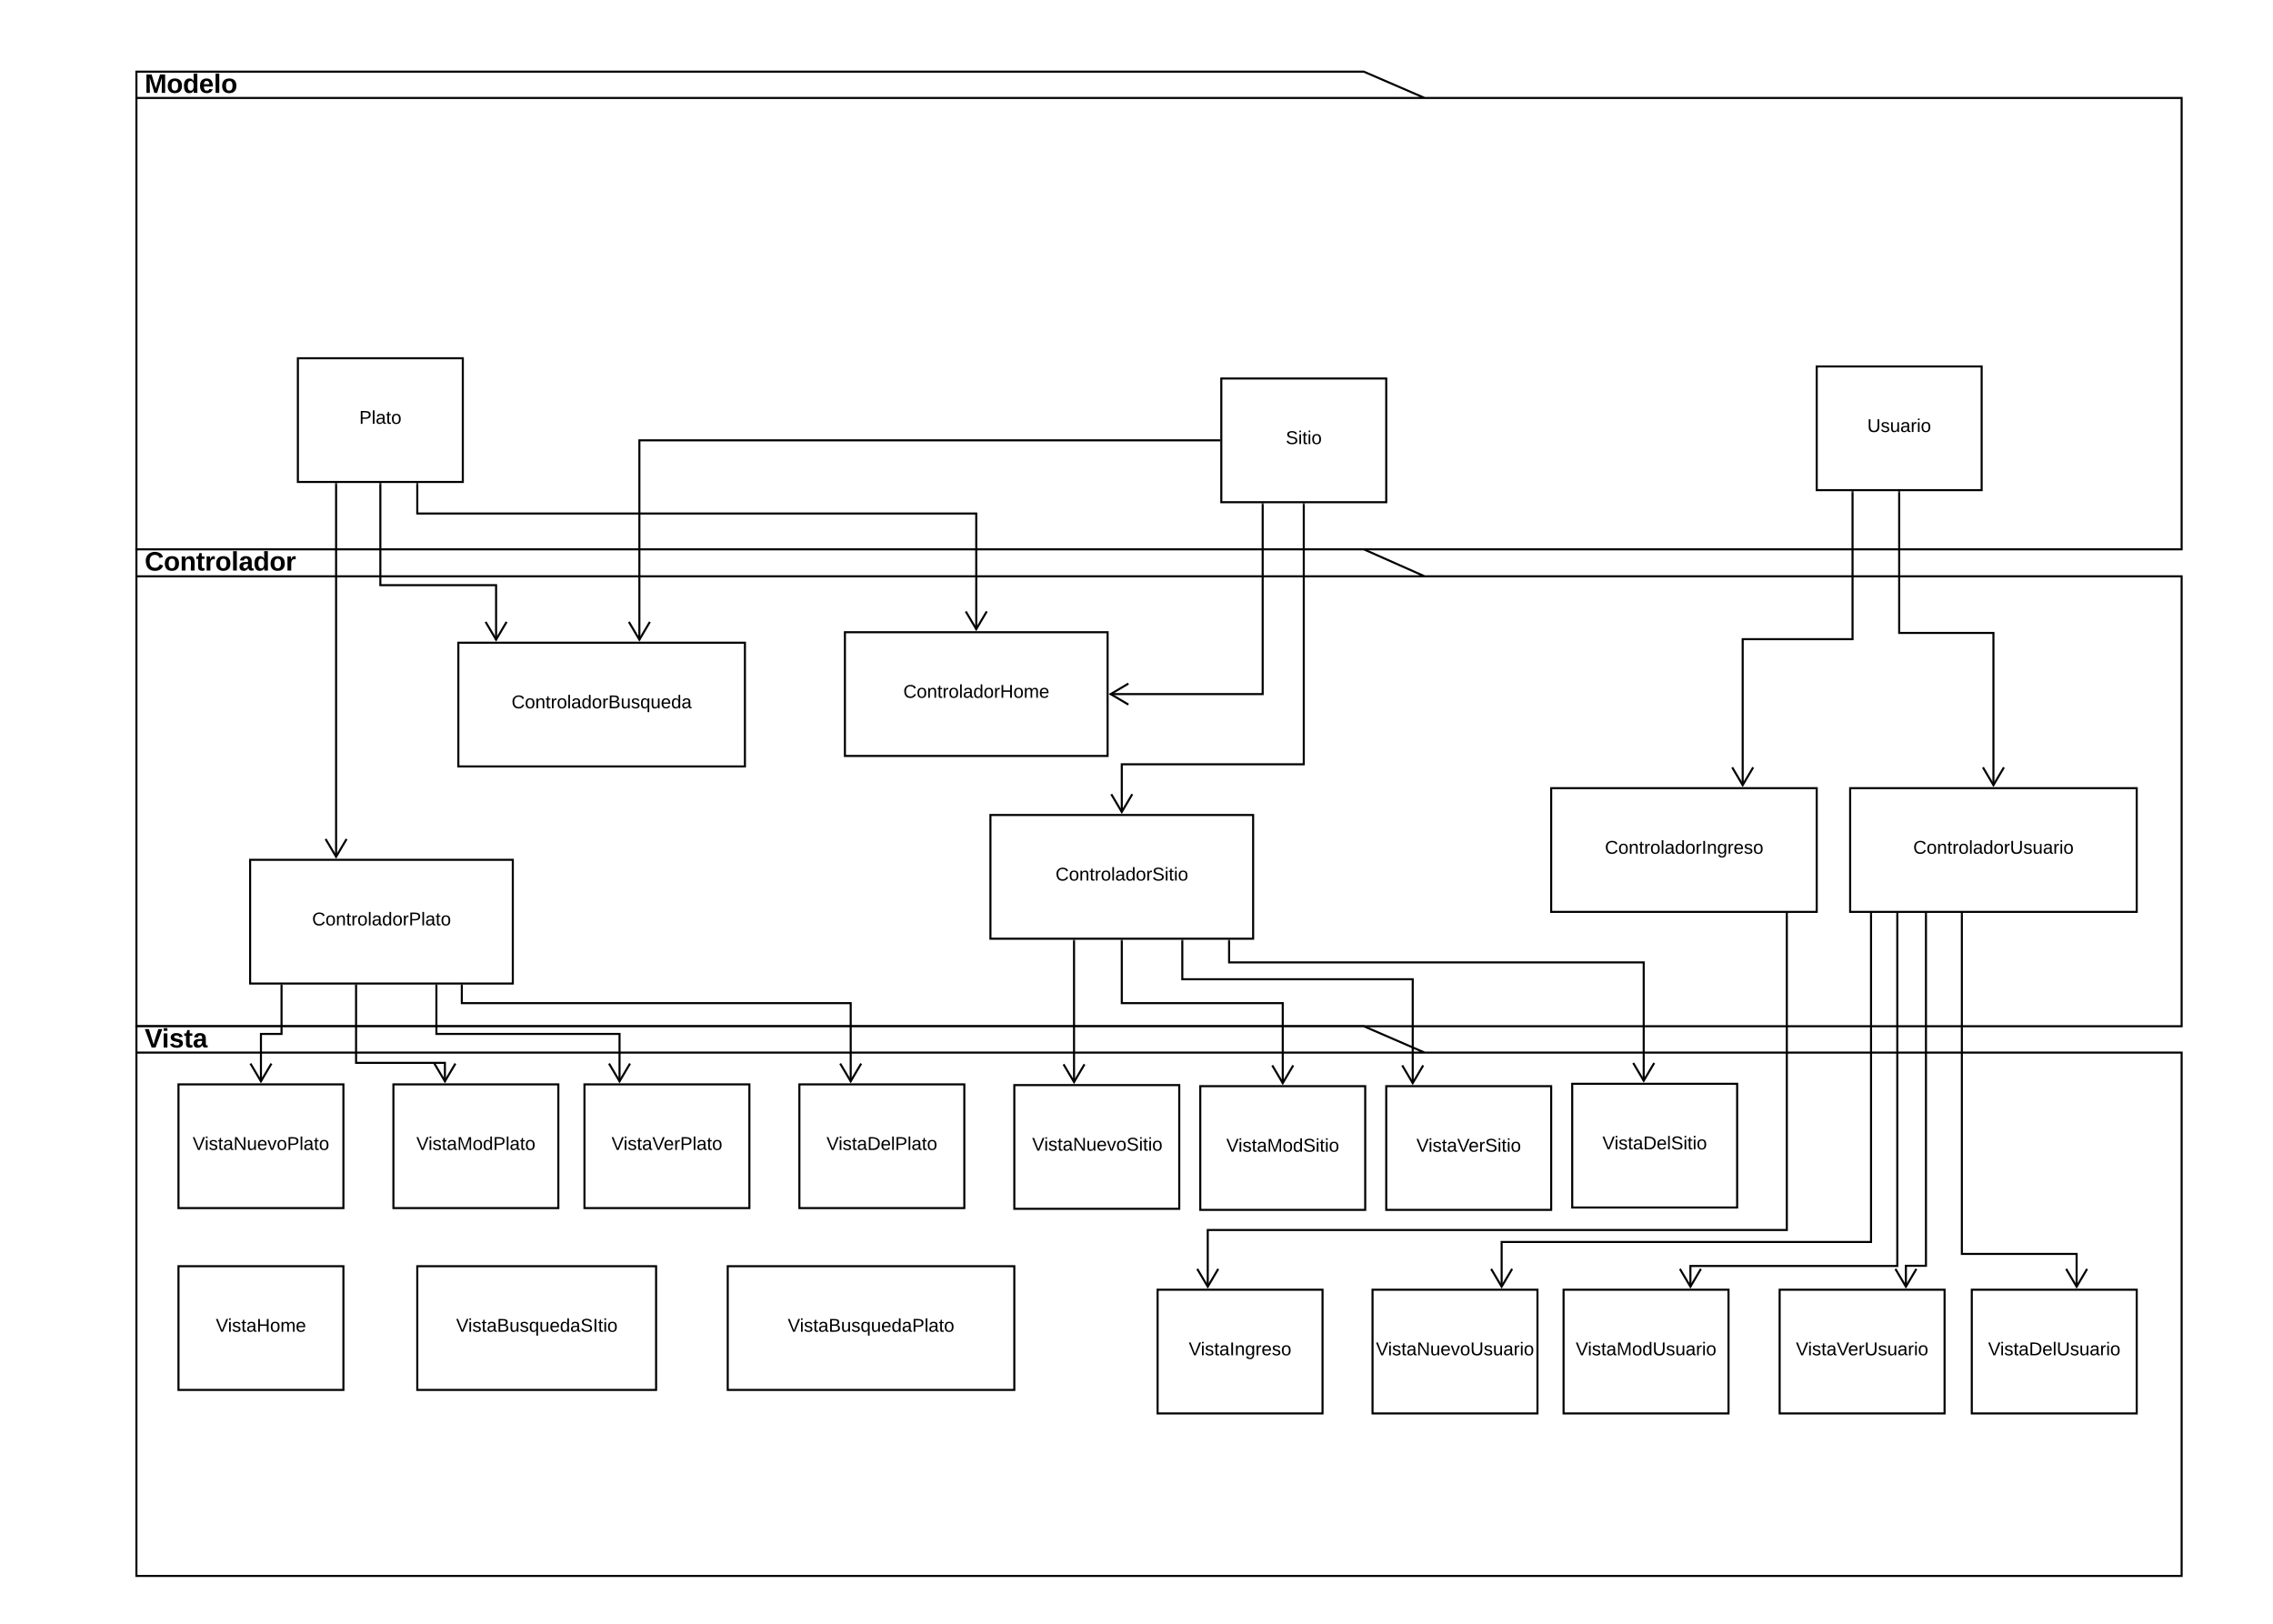 <svg xmlns="http://www.w3.org/2000/svg" xmlns:xlink="http://www.w3.org/1999/xlink" xmlns:lucid="lucid" width="2205" height="1575"><g transform="translate(-53 0)" lucid:page-tab-id="0_0"><path d="M0 0h3892v1575.33H0z" fill="#fff"/><path d="M1435 95h734.37v437.83H185.33V69.5H1376zM185.33 95H1435" stroke="#000" stroke-width="2" fill="#fff"/><use xlink:href="#a" transform="matrix(1,0,0,1,193.333,69.5) translate(0 20.593)"/><path d="M1435 559h734.37v436.44H185.33v-462.6H1376zm-1249.67 0H1435" stroke="#000" stroke-width="2" fill="#fff"/><use xlink:href="#b" transform="matrix(1,0,0,1,193.333,532.833) translate(0 20.593)"/><path d="M1435 1021h734.37v507.64H185.33v-533.2H1376zm-1249.67 0H1435" stroke="#000" stroke-width="2" fill="#fff"/><use xlink:href="#c" transform="matrix(1,0,0,1,193.333,995.442) translate(0 20.593)"/><path d="M1847.8 764.5h278v120h-278z" stroke="#000" stroke-width="2" fill="#fff"/><use xlink:href="#d" transform="matrix(1,0,0,1,1855.804,772.5) translate(53.175 55.6)"/><path d="M295.64 834h254.83v120H295.64z" stroke="#000" stroke-width="2" fill="#fff"/><use xlink:href="#e" transform="matrix(1,0,0,1,303.637,842) translate(52.125 55.6)"/><path d="M1013.8 790.53h254.84v120H1013.8z" stroke="#000" stroke-width="2" fill="#fff"/><use xlink:href="#f" transform="matrix(1,0,0,1,1021.804,798.532) translate(55.15 55.6)"/><path d="M226.14 1228.2h160v120h-160z" stroke="#000" stroke-width="2" fill="#fff"/><use xlink:href="#g" transform="matrix(1,0,0,1,234.137,1236.196) translate(28.25 55.6)"/><path d="M457.8 1228.2h231.67v120H457.8z" stroke="#000" stroke-width="2" fill="#fff"/><use xlink:href="#h" transform="matrix(1,0,0,1,465.804,1236.196) translate(29.725 55.6)"/><path d="M758.97 1228.2h278v120h-278z" stroke="#000" stroke-width="2" fill="#fff"/><use xlink:href="#i" transform="matrix(1,0,0,1,766.97,1236.196) translate(50.225 55.6)"/><path d="M619.97 1051.82h160v120h-160z" stroke="#000" stroke-width="2" fill="#fff"/><use xlink:href="#j" transform="matrix(1,0,0,1,627.97,1059.819) translate(18.25 55.6)"/><path d="M1397.77 1053.56h160v120h-160z" stroke="#000" stroke-width="2" fill="#fff"/><use xlink:href="#k" transform="matrix(1,0,0,1,1405.774,1061.565) translate(21.275 55.6)"/><path d="M226.14 1051.82h160v120h-160z" stroke="#000" stroke-width="2" fill="#fff"/><use xlink:href="#l" transform="matrix(1,0,0,1,234.137,1059.819) translate(5.75 55.6)"/><path d="M1036.97 1052.52h160v120h-160z" stroke="#000" stroke-width="2" fill="#fff"/><use xlink:href="#m" transform="matrix(1,0,0,1,1044.97,1060.519) translate(9.275 55.6)"/><path d="M1384.47 1251h160v120h-160z" stroke="#000" stroke-width="2" fill="#fff"/><use xlink:href="#n" transform="matrix(1,0,0,1,1392.47,1259) translate(-4.7 55.6)"/><path d="M1779.4 1251h160v120h-160z" stroke="#000" stroke-width="2" fill="#fff"/><use xlink:href="#o" transform="matrix(1,0,0,1,1787.387,1259) translate(7.8 55.6)"/><path d="M434.64 1051.82h160v120h-160z" stroke="#000" stroke-width="2" fill="#fff"/><use xlink:href="#p" transform="matrix(1,0,0,1,442.637,1059.819) translate(14.25 55.6)"/><path d="M1217.37 1053.56h160v120h-160z" stroke="#000" stroke-width="2" fill="#fff"/><use xlink:href="#q" transform="matrix(1,0,0,1,1225.372,1061.565) translate(17.275 55.6)"/><path d="M1569.8 1251h160v120h-160z" stroke="#000" stroke-width="2" fill="#fff"/><use xlink:href="#r" transform="matrix(1,0,0,1,1577.804,1259) translate(3.8 55.6)"/><path d="M828.47 1051.82h160v120h-160z" stroke="#000" stroke-width="2" fill="#fff"/><use xlink:href="#s" transform="matrix(1,0,0,1,836.47,1059.819) translate(18.275 55.6)"/><path d="M1578.18 1051.25h160v120h-160z" stroke="#000" stroke-width="2" fill="#fff"/><use xlink:href="#t" transform="matrix(1,0,0,1,1586.176,1059.248) translate(21.3 55.6)"/><path d="M1965.8 1251h160v120h-160z" stroke="#000" stroke-width="2" fill="#fff"/><use xlink:href="#u" transform="matrix(1,0,0,1,1973.804,1259) translate(7.825 55.6)"/><path d="M326.12 956v46.9h-19.98v46.1" stroke="#000" stroke-width="2" fill="none"/><path d="M327.12 956.03h-2V955h2z"/><path d="M295.96 1031.64l10.18 17.2 10.18-17.2M398.42 956v74.92h86.17V1049" stroke="#000" stroke-width="2" fill="none"/><path d="M399.42 956.03h-2V955h2z"/><path d="M474.4 1031.64l10.2 17.2 10.17-17.2M476.34 956v46.9H654v46.1" stroke="#000" stroke-width="2" fill="none"/><path d="M477.34 956.03h-2V955h2z"/><path d="M643.82 1031.64l10.18 17.2 10.18-17.2M501 956v17h377.25v76" stroke="#000" stroke-width="2" fill="none"/><path d="M502 956.03h-2V955h2z"/><path d="M868.07 1031.64l10.18 17.2 10.18-17.2M1094.9 912.53v137.17" stroke="#000" stroke-width="2" fill="none"/><path d="M1095.9 912.56h-2v-1.03h2z"/><path d="M1084.7 1032.34l10.2 17.2 10.17-17.2M1141.22 912.53V973h156.15v77.75" stroke="#000" stroke-width="2" fill="none"/><path d="M1142.22 912.56h-2v-1.03h2z"/><path d="M1287.2 1033.4l10.17 17.2 10.18-17.2M1199.93 912.53v37.3h223.53v100.92" stroke="#000" stroke-width="2" fill="none"/><path d="M1200.93 912.56h-2v-1.03h2z"/><path d="M1413.28 1033.4l10.18 17.2 10.18-17.2M1245.33 912.53v21h402.2v114.9" stroke="#000" stroke-width="2" fill="none"/><path d="M1246.33 912.56h-2v-1.03h2z"/><path d="M1637.36 1031.07l10.18 17.2 10.18-17.2M1956.17 886.5v329.75h111.33v31.93" stroke="#000" stroke-width="2" fill="none"/><path d="M1957.17 886.53h-2v-1.03h2z"/><path d="M2057.32 1230.82l10.18 17.22 10.18-17.22M1921.34 886.5v341.33h-19.47v20.35" stroke="#000" stroke-width="2" fill="none"/><path d="M1922.34 886.53h-2v-1.03h2z"/><path d="M1891.7 1230.82l10.17 17.22 10.18-17.22M1868.06 886.5v318.17h-358.34v43.5" stroke="#000" stroke-width="2" fill="none"/><path d="M1869.06 886.53h-2v-1.03h2z"/><path d="M1499.54 1230.82l10.18 17.22 10.18-17.22M1893.54 886.5V1228h-200.7v20.18" stroke="#000" stroke-width="2" fill="none"/><path d="M1894.54 886.53h-2v-1.03h2z"/><path d="M1682.65 1230.82l10.2 17.22 10.17-17.22" stroke="#000" stroke-width="2" fill="none"/><path d="M872.64 613.25h254.83v120H872.64z" stroke="#000" stroke-width="2" fill="#fff"/><use xlink:href="#v" transform="matrix(1,0,0,1,880.637,621.247) translate(48.65 55.6)"/><path d="M497.64 623.42h278v120h-278z" stroke="#000" stroke-width="2" fill="#fff"/><use xlink:href="#w" transform="matrix(1,0,0,1,505.637,631.417) translate(43.6 55.6)"/><path d="M1557.77 764.5h257.6v120h-257.6z" stroke="#000" stroke-width="2" fill="#fff"/><use xlink:href="#x" transform="matrix(1,0,0,1,1565.774,772.5) translate(44.125 55.6)"/><path d="M1815.37 355.44h160v120h-160z" stroke="#000" stroke-width="2" fill="#fff"/><use xlink:href="#y" transform="matrix(1,0,0,1,1823.372,363.435) translate(41.075 55.6)"/><path d="M1237.77 367.14h160v120h-160z" stroke="#000" stroke-width="2" fill="#fff"/><use xlink:href="#z" transform="matrix(1,0,0,1,1245.774,375.135) translate(54.55 55.6)"/><path d="M341.97 347.5h160v120h-160z" stroke="#000" stroke-width="2" fill="#fff"/><use xlink:href="#A" transform="matrix(1,0,0,1,349.97,355.5) translate(51.525 55.6)"/><path d="M379.04 469.5v361.68" stroke="#000" stroke-width="2" fill="none"/><path d="M380.04 469.53h-2v-1.03h2z"/><path d="M368.86 813.82l10.18 17.2 10.18-17.2M1895.37 477.44v136.48h91.43v147.76" stroke="#000" stroke-width="2" fill="none"/><path d="M1896.37 477.46h-2v-1.02h2z"/><path d="M1976.62 744.32l10.18 17.22 10.18-17.22M1317.77 489.14v252.2h-176.55v46.37" stroke="#000" stroke-width="2" fill="none"/><path d="M1318.77 489.16h-2v-1.02h2z"/><path d="M1131.04 770.35l10.18 17.22 10.18-17.22" stroke="#000" stroke-width="2" fill="none"/><path d="M1175.97 1251h160v120h-160z" stroke="#000" stroke-width="2" fill="#fff"/><use xlink:href="#B" transform="matrix(1,0,0,1,1183.97,1259) translate(22.225 55.6)"/><path d="M1786.38 886.5v306.58h-561.76v55.1" stroke="#000" stroke-width="2" fill="none"/><path d="M1787.38 886.53h-2v-1.03h2z"/><path d="M1214.44 1230.82l10.18 17.22 10.18-17.22M1850.12 477.44v142.53h-106.57v141.7" stroke="#000" stroke-width="2" fill="none"/><path d="M1851.12 477.46h-2v-1.02h2z"/><path d="M1733.37 744.32l10.18 17.22 10.18-17.22M421.97 469.5v98.08h112.28v53.02" stroke="#000" stroke-width="2" fill="none"/><path d="M422.97 469.53h-2v-1.03h2z"/><path d="M524.07 603.24l10.18 17.2 10.18-17.2M457.8 469.5v28.58h542.25v112.35" stroke="#000" stroke-width="2" fill="none"/><path d="M458.8 469.53h-2v-1.03h2z"/><path d="M989.87 593.07l10.18 17.2 10.18-17.2M1277.9 489.14v184.1h-147.6" stroke="#000" stroke-width="2" fill="none"/><path d="M1278.9 489.16h-2v-1.02h2z"/><path d="M1147.65 663.07l-17.22 10.18 17.22 10.18M1235.77 427.14H673.25V620.6" stroke="#000" stroke-width="2" fill="none"/><path d="M1236.77 428.14h-1.02v-2h1.02z"/><path d="M663.07 603.24l10.18 17.2 10.18-17.2" stroke="#000" stroke-width="2" fill="none"/><defs><path d="M230 0l2-204L168 0h-37L68-204 70 0H24v-248h70l56 185 57-185h69V0h-46" id="C"/><path d="M110-194c64 0 96 36 96 99 0 64-35 99-97 99-61 0-95-36-95-99 0-62 34-99 96-99zm-1 164c35 0 45-28 45-65 0-40-10-65-43-65-34 0-45 26-45 65 0 36 10 65 43 65" id="D"/><path d="M88-194c31-1 46 15 58 34l-1-101h50l1 261h-48c-2-10 0-23-3-31C134-8 116 4 84 4 32 4 16-41 15-95c0-56 19-97 73-99zm17 164c33 0 40-30 41-66 1-37-9-64-41-64s-38 30-39 65c0 43 13 65 39 65" id="E"/><path d="M185-48c-13 30-37 53-82 52C43 2 14-33 14-96s30-98 90-98c62 0 83 45 84 108H66c0 31 8 55 39 56 18 0 30-7 34-22zm-45-69c5-46-57-63-70-21-2 6-4 13-4 21h74" id="F"/><path d="M25 0v-261h50V0H25" id="G"/><g id="a"><use transform="matrix(0.072,0,0,0.072,0,0)" xlink:href="#C"/><use transform="matrix(0.072,0,0,0.072,21.379,0)" xlink:href="#D"/><use transform="matrix(0.072,0,0,0.072,37.038,0)" xlink:href="#E"/><use transform="matrix(0.072,0,0,0.072,52.697,0)" xlink:href="#F"/><use transform="matrix(0.072,0,0,0.072,66.997,0)" xlink:href="#G"/><use transform="matrix(0.072,0,0,0.072,74.148,0)" xlink:href="#D"/></g><path d="M67-125c0 53 21 87 73 88 37 1 54-22 65-47l45 17C233-25 199 4 140 4 58 4 20-42 15-125 8-235 124-281 211-232c18 10 29 29 36 50l-46 12c-8-25-30-41-62-41-52 0-71 34-72 86" id="H"/><path d="M135-194c87-1 58 113 63 194h-50c-7-57 23-157-34-157-59 0-34 97-39 157H25l-1-190h47c2 12-1 28 3 38 12-26 28-41 61-42" id="I"/><path d="M115-3C79 11 28 4 28-45v-112H4v-33h27l15-45h31v45h36v33H77v99c-1 23 16 31 38 25v30" id="J"/><path d="M135-150c-39-12-60 13-60 57V0H25l-1-190h47c2 13-1 29 3 40 6-28 27-53 61-41v41" id="K"/><path d="M133-34C117-15 103 5 69 4 32 3 11-16 11-54c-1-60 55-63 116-61 1-26-3-47-28-47-18 1-26 9-28 27l-52-2c7-38 36-58 82-57s74 22 75 68l1 82c-1 14 12 18 25 15v27c-30 8-71 5-69-32zm-48 3c29 0 43-24 42-57-32 0-66-3-65 30 0 17 8 27 23 27" id="L"/><g id="b"><use transform="matrix(0.072,0,0,0.072,0,0)" xlink:href="#H"/><use transform="matrix(0.072,0,0,0.072,18.519,0)" xlink:href="#D"/><use transform="matrix(0.072,0,0,0.072,34.178,0)" xlink:href="#I"/><use transform="matrix(0.072,0,0,0.072,49.837,0)" xlink:href="#J"/><use transform="matrix(0.072,0,0,0.072,58.346,0)" xlink:href="#K"/><use transform="matrix(0.072,0,0,0.072,68.356,0)" xlink:href="#D"/><use transform="matrix(0.072,0,0,0.072,84.015,0)" xlink:href="#G"/><use transform="matrix(0.072,0,0,0.072,91.165,0)" xlink:href="#L"/><use transform="matrix(0.072,0,0,0.072,105.466,0)" xlink:href="#E"/><use transform="matrix(0.072,0,0,0.072,121.124,0)" xlink:href="#D"/><use transform="matrix(0.072,0,0,0.072,136.783,0)" xlink:href="#K"/></g><path d="M147 0H94L2-248h55l64 206c17-72 42-137 63-206h54" id="M"/><path d="M25-224v-37h50v37H25zM25 0v-190h50V0H25" id="N"/><path d="M137-138c1-29-70-34-71-4 15 46 118 7 119 86 1 83-164 76-172 9l43-7c4 19 20 25 44 25 33 8 57-30 24-41C81-84 22-81 20-136c-2-80 154-74 161-7" id="O"/><g id="c"><use transform="matrix(0.072,0,0,0.072,0,0)" xlink:href="#M"/><use transform="matrix(0.072,0,0,0.072,16.66,0)" xlink:href="#N"/><use transform="matrix(0.072,0,0,0.072,23.81,0)" xlink:href="#O"/><use transform="matrix(0.072,0,0,0.072,38.111,0)" xlink:href="#J"/><use transform="matrix(0.072,0,0,0.072,46.619,0)" xlink:href="#L"/></g><path d="M212-179c-10-28-35-45-73-45-59 0-87 40-87 99 0 60 29 101 89 101 43 0 62-24 78-52l27 14C228-24 195 4 139 4 59 4 22-46 18-125c-6-104 99-153 187-111 19 9 31 26 39 46" id="P"/><path d="M100-194c62-1 85 37 85 99 1 63-27 99-86 99S16-35 15-95c0-66 28-99 85-99zM99-20c44 1 53-31 53-75 0-43-8-75-51-75s-53 32-53 75 10 74 51 75" id="Q"/><path d="M117-194c89-4 53 116 60 194h-32v-121c0-31-8-49-39-48C34-167 62-67 57 0H25l-1-190h30c1 10-1 24 2 32 11-22 29-35 61-36" id="R"/><path d="M59-47c-2 24 18 29 38 22v24C64 9 27 4 27-40v-127H5v-23h24l9-43h21v43h35v23H59v120" id="S"/><path d="M114-163C36-179 61-72 57 0H25l-1-190h30c1 12-1 29 2 39 6-27 23-49 58-41v29" id="T"/><path d="M24 0v-261h32V0H24" id="U"/><path d="M141-36C126-15 110 5 73 4 37 3 15-17 15-53c-1-64 63-63 125-63 3-35-9-54-41-54-24 1-41 7-42 31l-33-3c5-37 33-52 76-52 45 0 72 20 72 64v82c-1 20 7 32 28 27v20c-31 9-61-2-59-35zM48-53c0 20 12 33 32 33 41-3 63-29 60-74-43 2-92-5-92 41" id="V"/><path d="M85-194c31 0 48 13 60 33l-1-100h32l1 261h-30c-2-10 0-23-3-31C134-8 116 4 85 4 32 4 16-35 15-94c0-66 23-100 70-100zm9 24c-40 0-46 34-46 75 0 40 6 74 45 74 42 0 51-32 51-76 0-42-9-74-50-73" id="W"/><path d="M232-93c-1 65-40 97-104 97C67 4 28-28 28-90v-158h33c8 89-33 224 67 224 102 0 64-133 71-224h33v155" id="X"/><path d="M135-143c-3-34-86-38-87 0 15 53 115 12 119 90S17 21 10-45l28-5c4 36 97 45 98 0-10-56-113-15-118-90-4-57 82-63 122-42 12 7 21 19 24 35" id="Y"/><path d="M84 4C-5 8 30-112 23-190h32v120c0 31 7 50 39 49 72-2 45-101 50-169h31l1 190h-30c-1-10 1-25-2-33-11 22-28 36-60 37" id="Z"/><path d="M24-231v-30h32v30H24zM24 0v-190h32V0H24" id="aa"/><g id="d"><use transform="matrix(0.05,0,0,0.05,0,0)" xlink:href="#P"/><use transform="matrix(0.05,0,0,0.05,12.95,0)" xlink:href="#Q"/><use transform="matrix(0.05,0,0,0.05,22.95,0)" xlink:href="#R"/><use transform="matrix(0.05,0,0,0.05,32.95,0)" xlink:href="#S"/><use transform="matrix(0.05,0,0,0.05,37.95,0)" xlink:href="#T"/><use transform="matrix(0.05,0,0,0.05,43.9,0)" xlink:href="#Q"/><use transform="matrix(0.05,0,0,0.05,53.9,0)" xlink:href="#U"/><use transform="matrix(0.05,0,0,0.05,57.85,0)" xlink:href="#V"/><use transform="matrix(0.05,0,0,0.05,67.85,0)" xlink:href="#W"/><use transform="matrix(0.05,0,0,0.05,77.85,0)" xlink:href="#Q"/><use transform="matrix(0.05,0,0,0.05,87.85,0)" xlink:href="#T"/><use transform="matrix(0.05,0,0,0.05,93.8,0)" xlink:href="#X"/><use transform="matrix(0.05,0,0,0.05,106.75,0)" xlink:href="#Y"/><use transform="matrix(0.05,0,0,0.05,115.75,0)" xlink:href="#Z"/><use transform="matrix(0.05,0,0,0.05,125.75,0)" xlink:href="#V"/><use transform="matrix(0.05,0,0,0.05,135.75,0)" xlink:href="#T"/><use transform="matrix(0.05,0,0,0.05,141.7,0)" xlink:href="#aa"/><use transform="matrix(0.05,0,0,0.05,145.65,0)" xlink:href="#Q"/></g><path d="M30-248c87 1 191-15 191 75 0 78-77 80-158 76V0H30v-248zm33 125c57 0 124 11 124-50 0-59-68-47-124-48v98" id="ab"/><g id="e"><use transform="matrix(0.05,0,0,0.05,0,0)" xlink:href="#P"/><use transform="matrix(0.05,0,0,0.05,12.95,0)" xlink:href="#Q"/><use transform="matrix(0.05,0,0,0.05,22.95,0)" xlink:href="#R"/><use transform="matrix(0.05,0,0,0.05,32.95,0)" xlink:href="#S"/><use transform="matrix(0.05,0,0,0.05,37.95,0)" xlink:href="#T"/><use transform="matrix(0.05,0,0,0.05,43.9,0)" xlink:href="#Q"/><use transform="matrix(0.05,0,0,0.05,53.9,0)" xlink:href="#U"/><use transform="matrix(0.05,0,0,0.05,57.85,0)" xlink:href="#V"/><use transform="matrix(0.05,0,0,0.05,67.85,0)" xlink:href="#W"/><use transform="matrix(0.05,0,0,0.05,77.85,0)" xlink:href="#Q"/><use transform="matrix(0.05,0,0,0.05,87.85,0)" xlink:href="#T"/><use transform="matrix(0.05,0,0,0.05,93.8,0)" xlink:href="#ab"/><use transform="matrix(0.05,0,0,0.05,105.8,0)" xlink:href="#U"/><use transform="matrix(0.05,0,0,0.05,109.75,0)" xlink:href="#V"/><use transform="matrix(0.05,0,0,0.05,119.75,0)" xlink:href="#S"/><use transform="matrix(0.05,0,0,0.05,124.75,0)" xlink:href="#Q"/></g><path d="M185-189c-5-48-123-54-124 2 14 75 158 14 163 119 3 78-121 87-175 55-17-10-28-26-33-46l33-7c5 56 141 63 141-1 0-78-155-14-162-118-5-82 145-84 179-34 5 7 8 16 11 25" id="ac"/><g id="f"><use transform="matrix(0.05,0,0,0.05,0,0)" xlink:href="#P"/><use transform="matrix(0.05,0,0,0.05,12.95,0)" xlink:href="#Q"/><use transform="matrix(0.05,0,0,0.05,22.95,0)" xlink:href="#R"/><use transform="matrix(0.05,0,0,0.05,32.95,0)" xlink:href="#S"/><use transform="matrix(0.05,0,0,0.05,37.95,0)" xlink:href="#T"/><use transform="matrix(0.05,0,0,0.05,43.9,0)" xlink:href="#Q"/><use transform="matrix(0.05,0,0,0.05,53.9,0)" xlink:href="#U"/><use transform="matrix(0.05,0,0,0.05,57.85,0)" xlink:href="#V"/><use transform="matrix(0.05,0,0,0.05,67.85,0)" xlink:href="#W"/><use transform="matrix(0.05,0,0,0.05,77.85,0)" xlink:href="#Q"/><use transform="matrix(0.05,0,0,0.05,87.85,0)" xlink:href="#T"/><use transform="matrix(0.05,0,0,0.05,93.8,0)" xlink:href="#ac"/><use transform="matrix(0.05,0,0,0.05,105.8,0)" xlink:href="#aa"/><use transform="matrix(0.05,0,0,0.05,109.75,0)" xlink:href="#S"/><use transform="matrix(0.05,0,0,0.05,114.75,0)" xlink:href="#aa"/><use transform="matrix(0.05,0,0,0.05,118.7,0)" xlink:href="#Q"/></g><path d="M137 0h-34L2-248h35l83 218 83-218h36" id="ad"/><path d="M197 0v-115H63V0H30v-248h33v105h134v-105h34V0h-34" id="ae"/><path d="M210-169c-67 3-38 105-44 169h-31v-121c0-29-5-50-35-48C34-165 62-65 56 0H25l-1-190h30c1 10-1 24 2 32 10-44 99-50 107 0 11-21 27-35 58-36 85-2 47 119 55 194h-31v-121c0-29-5-49-35-48" id="af"/><path d="M100-194c63 0 86 42 84 106H49c0 40 14 67 53 68 26 1 43-12 49-29l28 8c-11 28-37 45-77 45C44 4 14-33 15-96c1-61 26-98 85-98zm52 81c6-60-76-77-97-28-3 7-6 17-6 28h103" id="ag"/><g id="g"><use transform="matrix(0.05,0,0,0.05,0,0)" xlink:href="#ad"/><use transform="matrix(0.05,0,0,0.05,11.65,0)" xlink:href="#aa"/><use transform="matrix(0.05,0,0,0.05,15.6,0)" xlink:href="#Y"/><use transform="matrix(0.05,0,0,0.05,24.6,0)" xlink:href="#S"/><use transform="matrix(0.05,0,0,0.05,29.6,0)" xlink:href="#V"/><use transform="matrix(0.05,0,0,0.05,39.6,0)" xlink:href="#ae"/><use transform="matrix(0.05,0,0,0.05,52.55,0)" xlink:href="#Q"/><use transform="matrix(0.05,0,0,0.05,62.55,0)" xlink:href="#af"/><use transform="matrix(0.05,0,0,0.05,77.5,0)" xlink:href="#ag"/></g><path d="M160-131c35 5 61 23 61 61C221 17 115-2 30 0v-248c76 3 177-17 177 60 0 33-19 50-47 57zm-97-11c50-1 110 9 110-42 0-47-63-36-110-37v79zm0 115c55-2 124 14 124-45 0-56-70-42-124-44v89" id="ah"/><path d="M145-31C134-9 116 4 85 4 32 4 16-35 15-94c0-59 17-99 70-100 32-1 48 14 60 33 0-11-1-24 2-32h30l-1 268h-32zM93-21c41 0 51-33 51-76s-8-73-50-73c-40 0-46 35-46 75s5 74 45 74" id="ai"/><path d="M33 0v-248h34V0H33" id="aj"/><g id="h"><use transform="matrix(0.05,0,0,0.05,0,0)" xlink:href="#ad"/><use transform="matrix(0.05,0,0,0.05,11.65,0)" xlink:href="#aa"/><use transform="matrix(0.05,0,0,0.05,15.6,0)" xlink:href="#Y"/><use transform="matrix(0.05,0,0,0.05,24.6,0)" xlink:href="#S"/><use transform="matrix(0.05,0,0,0.05,29.6,0)" xlink:href="#V"/><use transform="matrix(0.05,0,0,0.05,39.6,0)" xlink:href="#ah"/><use transform="matrix(0.05,0,0,0.05,51.6,0)" xlink:href="#Z"/><use transform="matrix(0.05,0,0,0.05,61.6,0)" xlink:href="#Y"/><use transform="matrix(0.05,0,0,0.05,70.6,0)" xlink:href="#ai"/><use transform="matrix(0.05,0,0,0.05,80.6,0)" xlink:href="#Z"/><use transform="matrix(0.05,0,0,0.05,90.6,0)" xlink:href="#ag"/><use transform="matrix(0.05,0,0,0.05,100.6,0)" xlink:href="#W"/><use transform="matrix(0.05,0,0,0.05,110.6,0)" xlink:href="#V"/><use transform="matrix(0.05,0,0,0.05,120.6,0)" xlink:href="#ac"/><use transform="matrix(0.05,0,0,0.05,132.6,0)" xlink:href="#aj"/><use transform="matrix(0.05,0,0,0.05,137.6,0)" xlink:href="#S"/><use transform="matrix(0.05,0,0,0.05,142.6,0)" xlink:href="#aa"/><use transform="matrix(0.05,0,0,0.05,146.55,0)" xlink:href="#Q"/></g><g id="i"><use transform="matrix(0.05,0,0,0.05,0,0)" xlink:href="#ad"/><use transform="matrix(0.05,0,0,0.05,11.65,0)" xlink:href="#aa"/><use transform="matrix(0.05,0,0,0.05,15.6,0)" xlink:href="#Y"/><use transform="matrix(0.05,0,0,0.05,24.6,0)" xlink:href="#S"/><use transform="matrix(0.05,0,0,0.05,29.6,0)" xlink:href="#V"/><use transform="matrix(0.05,0,0,0.05,39.6,0)" xlink:href="#ah"/><use transform="matrix(0.05,0,0,0.05,51.6,0)" xlink:href="#Z"/><use transform="matrix(0.05,0,0,0.05,61.6,0)" xlink:href="#Y"/><use transform="matrix(0.05,0,0,0.05,70.6,0)" xlink:href="#ai"/><use transform="matrix(0.05,0,0,0.05,80.6,0)" xlink:href="#Z"/><use transform="matrix(0.05,0,0,0.05,90.6,0)" xlink:href="#ag"/><use transform="matrix(0.05,0,0,0.05,100.6,0)" xlink:href="#W"/><use transform="matrix(0.05,0,0,0.05,110.6,0)" xlink:href="#V"/><use transform="matrix(0.05,0,0,0.05,120.6,0)" xlink:href="#ab"/><use transform="matrix(0.05,0,0,0.05,132.6,0)" xlink:href="#U"/><use transform="matrix(0.05,0,0,0.05,136.55,0)" xlink:href="#V"/><use transform="matrix(0.05,0,0,0.05,146.55,0)" xlink:href="#S"/><use transform="matrix(0.05,0,0,0.05,151.55,0)" xlink:href="#Q"/></g><g id="j"><use transform="matrix(0.05,0,0,0.05,0,0)" xlink:href="#ad"/><use transform="matrix(0.05,0,0,0.05,11.65,0)" xlink:href="#aa"/><use transform="matrix(0.05,0,0,0.05,15.6,0)" xlink:href="#Y"/><use transform="matrix(0.05,0,0,0.05,24.6,0)" xlink:href="#S"/><use transform="matrix(0.05,0,0,0.05,29.6,0)" xlink:href="#V"/><use transform="matrix(0.05,0,0,0.05,39.6,0)" xlink:href="#ad"/><use transform="matrix(0.05,0,0,0.05,50.6,0)" xlink:href="#ag"/><use transform="matrix(0.05,0,0,0.05,60.6,0)" xlink:href="#T"/><use transform="matrix(0.05,0,0,0.05,66.55,0)" xlink:href="#ab"/><use transform="matrix(0.05,0,0,0.05,78.55,0)" xlink:href="#U"/><use transform="matrix(0.05,0,0,0.05,82.5,0)" xlink:href="#V"/><use transform="matrix(0.05,0,0,0.05,92.5,0)" xlink:href="#S"/><use transform="matrix(0.05,0,0,0.05,97.5,0)" xlink:href="#Q"/></g><g id="k"><use transform="matrix(0.05,0,0,0.05,0,0)" xlink:href="#ad"/><use transform="matrix(0.05,0,0,0.05,11.65,0)" xlink:href="#aa"/><use transform="matrix(0.05,0,0,0.05,15.6,0)" xlink:href="#Y"/><use transform="matrix(0.05,0,0,0.05,24.6,0)" xlink:href="#S"/><use transform="matrix(0.05,0,0,0.05,29.6,0)" xlink:href="#V"/><use transform="matrix(0.05,0,0,0.05,39.6,0)" xlink:href="#ad"/><use transform="matrix(0.05,0,0,0.05,50.6,0)" xlink:href="#ag"/><use transform="matrix(0.05,0,0,0.05,60.6,0)" xlink:href="#T"/><use transform="matrix(0.05,0,0,0.05,66.55,0)" xlink:href="#ac"/><use transform="matrix(0.05,0,0,0.05,78.55,0)" xlink:href="#aa"/><use transform="matrix(0.05,0,0,0.05,82.5,0)" xlink:href="#S"/><use transform="matrix(0.05,0,0,0.05,87.5,0)" xlink:href="#aa"/><use transform="matrix(0.05,0,0,0.05,91.45,0)" xlink:href="#Q"/></g><path d="M190 0L58-211 59 0H30v-248h39L202-35l-2-213h31V0h-41" id="ak"/><path d="M108 0H70L1-190h34L89-25l56-165h34" id="al"/><g id="l"><use transform="matrix(0.05,0,0,0.05,0,0)" xlink:href="#ad"/><use transform="matrix(0.05,0,0,0.05,11.65,0)" xlink:href="#aa"/><use transform="matrix(0.05,0,0,0.05,15.6,0)" xlink:href="#Y"/><use transform="matrix(0.05,0,0,0.05,24.6,0)" xlink:href="#S"/><use transform="matrix(0.05,0,0,0.05,29.6,0)" xlink:href="#V"/><use transform="matrix(0.05,0,0,0.05,39.6,0)" xlink:href="#ak"/><use transform="matrix(0.05,0,0,0.05,52.55,0)" xlink:href="#Z"/><use transform="matrix(0.05,0,0,0.05,62.55,0)" xlink:href="#ag"/><use transform="matrix(0.05,0,0,0.05,72.55,0)" xlink:href="#al"/><use transform="matrix(0.05,0,0,0.05,81.55,0)" xlink:href="#Q"/><use transform="matrix(0.05,0,0,0.05,91.55,0)" xlink:href="#ab"/><use transform="matrix(0.05,0,0,0.05,103.55,0)" xlink:href="#U"/><use transform="matrix(0.05,0,0,0.05,107.5,0)" xlink:href="#V"/><use transform="matrix(0.05,0,0,0.05,117.5,0)" xlink:href="#S"/><use transform="matrix(0.05,0,0,0.05,122.5,0)" xlink:href="#Q"/></g><g id="m"><use transform="matrix(0.05,0,0,0.05,0,0)" xlink:href="#ad"/><use transform="matrix(0.05,0,0,0.05,11.65,0)" xlink:href="#aa"/><use transform="matrix(0.05,0,0,0.05,15.6,0)" xlink:href="#Y"/><use transform="matrix(0.05,0,0,0.05,24.6,0)" xlink:href="#S"/><use transform="matrix(0.05,0,0,0.05,29.6,0)" xlink:href="#V"/><use transform="matrix(0.05,0,0,0.05,39.6,0)" xlink:href="#ak"/><use transform="matrix(0.05,0,0,0.05,52.55,0)" xlink:href="#Z"/><use transform="matrix(0.05,0,0,0.05,62.55,0)" xlink:href="#ag"/><use transform="matrix(0.05,0,0,0.05,72.55,0)" xlink:href="#al"/><use transform="matrix(0.05,0,0,0.05,81.55,0)" xlink:href="#Q"/><use transform="matrix(0.05,0,0,0.05,91.55,0)" xlink:href="#ac"/><use transform="matrix(0.05,0,0,0.05,103.55,0)" xlink:href="#aa"/><use transform="matrix(0.05,0,0,0.05,107.5,0)" xlink:href="#S"/><use transform="matrix(0.05,0,0,0.05,112.5,0)" xlink:href="#aa"/><use transform="matrix(0.05,0,0,0.05,116.45,0)" xlink:href="#Q"/></g><g id="n"><use transform="matrix(0.05,0,0,0.05,0,0)" xlink:href="#ad"/><use transform="matrix(0.05,0,0,0.05,11.65,0)" xlink:href="#aa"/><use transform="matrix(0.05,0,0,0.05,15.6,0)" xlink:href="#Y"/><use transform="matrix(0.05,0,0,0.05,24.6,0)" xlink:href="#S"/><use transform="matrix(0.05,0,0,0.05,29.6,0)" xlink:href="#V"/><use transform="matrix(0.05,0,0,0.05,39.6,0)" xlink:href="#ak"/><use transform="matrix(0.05,0,0,0.05,52.55,0)" xlink:href="#Z"/><use transform="matrix(0.05,0,0,0.05,62.55,0)" xlink:href="#ag"/><use transform="matrix(0.05,0,0,0.05,72.55,0)" xlink:href="#al"/><use transform="matrix(0.05,0,0,0.05,81.55,0)" xlink:href="#Q"/><use transform="matrix(0.05,0,0,0.05,91.55,0)" xlink:href="#X"/><use transform="matrix(0.05,0,0,0.05,104.5,0)" xlink:href="#Y"/><use transform="matrix(0.05,0,0,0.05,113.5,0)" xlink:href="#Z"/><use transform="matrix(0.05,0,0,0.05,123.5,0)" xlink:href="#V"/><use transform="matrix(0.05,0,0,0.05,133.5,0)" xlink:href="#T"/><use transform="matrix(0.05,0,0,0.05,139.45,0)" xlink:href="#aa"/><use transform="matrix(0.05,0,0,0.05,143.4,0)" xlink:href="#Q"/></g><g id="o"><use transform="matrix(0.05,0,0,0.05,0,0)" xlink:href="#ad"/><use transform="matrix(0.05,0,0,0.05,11.65,0)" xlink:href="#aa"/><use transform="matrix(0.05,0,0,0.05,15.6,0)" xlink:href="#Y"/><use transform="matrix(0.05,0,0,0.05,24.6,0)" xlink:href="#S"/><use transform="matrix(0.05,0,0,0.05,29.6,0)" xlink:href="#V"/><use transform="matrix(0.05,0,0,0.05,39.6,0)" xlink:href="#ad"/><use transform="matrix(0.05,0,0,0.05,50.6,0)" xlink:href="#ag"/><use transform="matrix(0.05,0,0,0.05,60.6,0)" xlink:href="#T"/><use transform="matrix(0.05,0,0,0.05,66.55,0)" xlink:href="#X"/><use transform="matrix(0.05,0,0,0.05,79.5,0)" xlink:href="#Y"/><use transform="matrix(0.05,0,0,0.05,88.5,0)" xlink:href="#Z"/><use transform="matrix(0.05,0,0,0.05,98.5,0)" xlink:href="#V"/><use transform="matrix(0.05,0,0,0.05,108.5,0)" xlink:href="#T"/><use transform="matrix(0.05,0,0,0.05,114.45,0)" xlink:href="#aa"/><use transform="matrix(0.05,0,0,0.05,118.4,0)" xlink:href="#Q"/></g><path d="M240 0l2-218c-23 76-54 145-80 218h-23L58-218 59 0H30v-248h44l77 211c21-75 51-140 76-211h43V0h-30" id="am"/><g id="p"><use transform="matrix(0.05,0,0,0.05,0,0)" xlink:href="#ad"/><use transform="matrix(0.05,0,0,0.05,11.65,0)" xlink:href="#aa"/><use transform="matrix(0.05,0,0,0.05,15.6,0)" xlink:href="#Y"/><use transform="matrix(0.05,0,0,0.05,24.6,0)" xlink:href="#S"/><use transform="matrix(0.05,0,0,0.05,29.6,0)" xlink:href="#V"/><use transform="matrix(0.05,0,0,0.05,39.6,0)" xlink:href="#am"/><use transform="matrix(0.05,0,0,0.05,54.55,0)" xlink:href="#Q"/><use transform="matrix(0.05,0,0,0.05,64.55,0)" xlink:href="#W"/><use transform="matrix(0.05,0,0,0.05,74.55,0)" xlink:href="#ab"/><use transform="matrix(0.05,0,0,0.05,86.55,0)" xlink:href="#U"/><use transform="matrix(0.05,0,0,0.05,90.5,0)" xlink:href="#V"/><use transform="matrix(0.05,0,0,0.05,100.5,0)" xlink:href="#S"/><use transform="matrix(0.05,0,0,0.05,105.5,0)" xlink:href="#Q"/></g><g id="q"><use transform="matrix(0.05,0,0,0.05,0,0)" xlink:href="#ad"/><use transform="matrix(0.05,0,0,0.05,11.65,0)" xlink:href="#aa"/><use transform="matrix(0.05,0,0,0.05,15.6,0)" xlink:href="#Y"/><use transform="matrix(0.05,0,0,0.05,24.6,0)" xlink:href="#S"/><use transform="matrix(0.05,0,0,0.05,29.6,0)" xlink:href="#V"/><use transform="matrix(0.05,0,0,0.05,39.6,0)" xlink:href="#am"/><use transform="matrix(0.05,0,0,0.05,54.55,0)" xlink:href="#Q"/><use transform="matrix(0.05,0,0,0.05,64.55,0)" xlink:href="#W"/><use transform="matrix(0.05,0,0,0.05,74.55,0)" xlink:href="#ac"/><use transform="matrix(0.05,0,0,0.05,86.55,0)" xlink:href="#aa"/><use transform="matrix(0.05,0,0,0.05,90.5,0)" xlink:href="#S"/><use transform="matrix(0.05,0,0,0.05,95.5,0)" xlink:href="#aa"/><use transform="matrix(0.05,0,0,0.05,99.45,0)" xlink:href="#Q"/></g><g id="r"><use transform="matrix(0.05,0,0,0.05,0,0)" xlink:href="#ad"/><use transform="matrix(0.05,0,0,0.05,11.65,0)" xlink:href="#aa"/><use transform="matrix(0.05,0,0,0.05,15.6,0)" xlink:href="#Y"/><use transform="matrix(0.05,0,0,0.05,24.6,0)" xlink:href="#S"/><use transform="matrix(0.05,0,0,0.05,29.6,0)" xlink:href="#V"/><use transform="matrix(0.05,0,0,0.05,39.6,0)" xlink:href="#am"/><use transform="matrix(0.05,0,0,0.05,54.55,0)" xlink:href="#Q"/><use transform="matrix(0.05,0,0,0.05,64.55,0)" xlink:href="#W"/><use transform="matrix(0.05,0,0,0.05,74.55,0)" xlink:href="#X"/><use transform="matrix(0.05,0,0,0.05,87.5,0)" xlink:href="#Y"/><use transform="matrix(0.05,0,0,0.05,96.5,0)" xlink:href="#Z"/><use transform="matrix(0.05,0,0,0.05,106.5,0)" xlink:href="#V"/><use transform="matrix(0.05,0,0,0.05,116.5,0)" xlink:href="#T"/><use transform="matrix(0.05,0,0,0.05,122.45,0)" xlink:href="#aa"/><use transform="matrix(0.05,0,0,0.05,126.4,0)" xlink:href="#Q"/></g><path d="M30-248c118-7 216 8 213 122C240-48 200 0 122 0H30v-248zM63-27c89 8 146-16 146-99s-60-101-146-95v194" id="an"/><g id="s"><use transform="matrix(0.05,0,0,0.05,0,0)" xlink:href="#ad"/><use transform="matrix(0.05,0,0,0.05,11.65,0)" xlink:href="#aa"/><use transform="matrix(0.05,0,0,0.05,15.6,0)" xlink:href="#Y"/><use transform="matrix(0.05,0,0,0.05,24.6,0)" xlink:href="#S"/><use transform="matrix(0.05,0,0,0.05,29.6,0)" xlink:href="#V"/><use transform="matrix(0.05,0,0,0.05,39.6,0)" xlink:href="#an"/><use transform="matrix(0.05,0,0,0.05,52.55,0)" xlink:href="#ag"/><use transform="matrix(0.05,0,0,0.05,62.55,0)" xlink:href="#U"/><use transform="matrix(0.05,0,0,0.05,66.5,0)" xlink:href="#ab"/><use transform="matrix(0.05,0,0,0.05,78.5,0)" xlink:href="#U"/><use transform="matrix(0.05,0,0,0.05,82.45,0)" xlink:href="#V"/><use transform="matrix(0.05,0,0,0.05,92.45,0)" xlink:href="#S"/><use transform="matrix(0.05,0,0,0.05,97.45,0)" xlink:href="#Q"/></g><g id="t"><use transform="matrix(0.05,0,0,0.05,0,0)" xlink:href="#ad"/><use transform="matrix(0.05,0,0,0.05,11.65,0)" xlink:href="#aa"/><use transform="matrix(0.05,0,0,0.05,15.6,0)" xlink:href="#Y"/><use transform="matrix(0.05,0,0,0.05,24.6,0)" xlink:href="#S"/><use transform="matrix(0.05,0,0,0.05,29.6,0)" xlink:href="#V"/><use transform="matrix(0.05,0,0,0.05,39.6,0)" xlink:href="#an"/><use transform="matrix(0.05,0,0,0.05,52.55,0)" xlink:href="#ag"/><use transform="matrix(0.05,0,0,0.05,62.55,0)" xlink:href="#U"/><use transform="matrix(0.05,0,0,0.05,66.5,0)" xlink:href="#ac"/><use transform="matrix(0.05,0,0,0.05,78.5,0)" xlink:href="#aa"/><use transform="matrix(0.05,0,0,0.05,82.45,0)" xlink:href="#S"/><use transform="matrix(0.05,0,0,0.05,87.45,0)" xlink:href="#aa"/><use transform="matrix(0.05,0,0,0.05,91.4,0)" xlink:href="#Q"/></g><g id="u"><use transform="matrix(0.05,0,0,0.05,0,0)" xlink:href="#ad"/><use transform="matrix(0.05,0,0,0.05,11.65,0)" xlink:href="#aa"/><use transform="matrix(0.05,0,0,0.05,15.6,0)" xlink:href="#Y"/><use transform="matrix(0.05,0,0,0.05,24.6,0)" xlink:href="#S"/><use transform="matrix(0.05,0,0,0.05,29.6,0)" xlink:href="#V"/><use transform="matrix(0.05,0,0,0.05,39.6,0)" xlink:href="#an"/><use transform="matrix(0.05,0,0,0.05,52.55,0)" xlink:href="#ag"/><use transform="matrix(0.05,0,0,0.05,62.55,0)" xlink:href="#U"/><use transform="matrix(0.05,0,0,0.05,66.5,0)" xlink:href="#X"/><use transform="matrix(0.05,0,0,0.05,79.45,0)" xlink:href="#Y"/><use transform="matrix(0.05,0,0,0.05,88.45,0)" xlink:href="#Z"/><use transform="matrix(0.05,0,0,0.05,98.45,0)" xlink:href="#V"/><use transform="matrix(0.05,0,0,0.05,108.45,0)" xlink:href="#T"/><use transform="matrix(0.05,0,0,0.05,114.4,0)" xlink:href="#aa"/><use transform="matrix(0.05,0,0,0.05,118.35,0)" xlink:href="#Q"/></g><g id="v"><use transform="matrix(0.05,0,0,0.05,0,0)" xlink:href="#P"/><use transform="matrix(0.05,0,0,0.05,12.95,0)" xlink:href="#Q"/><use transform="matrix(0.05,0,0,0.05,22.95,0)" xlink:href="#R"/><use transform="matrix(0.05,0,0,0.05,32.95,0)" xlink:href="#S"/><use transform="matrix(0.05,0,0,0.05,37.95,0)" xlink:href="#T"/><use transform="matrix(0.05,0,0,0.05,43.9,0)" xlink:href="#Q"/><use transform="matrix(0.05,0,0,0.05,53.9,0)" xlink:href="#U"/><use transform="matrix(0.05,0,0,0.05,57.85,0)" xlink:href="#V"/><use transform="matrix(0.05,0,0,0.05,67.85,0)" xlink:href="#W"/><use transform="matrix(0.05,0,0,0.05,77.85,0)" xlink:href="#Q"/><use transform="matrix(0.05,0,0,0.05,87.85,0)" xlink:href="#T"/><use transform="matrix(0.05,0,0,0.05,93.8,0)" xlink:href="#ae"/><use transform="matrix(0.05,0,0,0.05,106.75,0)" xlink:href="#Q"/><use transform="matrix(0.05,0,0,0.05,116.75,0)" xlink:href="#af"/><use transform="matrix(0.05,0,0,0.05,131.7,0)" xlink:href="#ag"/></g><g id="w"><use transform="matrix(0.05,0,0,0.05,0,0)" xlink:href="#P"/><use transform="matrix(0.05,0,0,0.05,12.95,0)" xlink:href="#Q"/><use transform="matrix(0.05,0,0,0.05,22.95,0)" xlink:href="#R"/><use transform="matrix(0.05,0,0,0.05,32.95,0)" xlink:href="#S"/><use transform="matrix(0.05,0,0,0.05,37.95,0)" xlink:href="#T"/><use transform="matrix(0.05,0,0,0.05,43.9,0)" xlink:href="#Q"/><use transform="matrix(0.05,0,0,0.05,53.9,0)" xlink:href="#U"/><use transform="matrix(0.05,0,0,0.05,57.85,0)" xlink:href="#V"/><use transform="matrix(0.05,0,0,0.05,67.85,0)" xlink:href="#W"/><use transform="matrix(0.05,0,0,0.05,77.85,0)" xlink:href="#Q"/><use transform="matrix(0.05,0,0,0.05,87.85,0)" xlink:href="#T"/><use transform="matrix(0.05,0,0,0.05,93.8,0)" xlink:href="#ah"/><use transform="matrix(0.05,0,0,0.05,105.8,0)" xlink:href="#Z"/><use transform="matrix(0.05,0,0,0.05,115.8,0)" xlink:href="#Y"/><use transform="matrix(0.05,0,0,0.05,124.8,0)" xlink:href="#ai"/><use transform="matrix(0.05,0,0,0.05,134.8,0)" xlink:href="#Z"/><use transform="matrix(0.05,0,0,0.05,144.8,0)" xlink:href="#ag"/><use transform="matrix(0.05,0,0,0.05,154.8,0)" xlink:href="#W"/><use transform="matrix(0.05,0,0,0.05,164.8,0)" xlink:href="#V"/></g><path d="M177-190C167-65 218 103 67 71c-23-6-38-20-44-43l32-5c15 47 100 32 89-28v-30C133-14 115 1 83 1 29 1 15-40 15-95c0-56 16-97 71-98 29-1 48 16 59 35 1-10 0-23 2-32h30zM94-22c36 0 50-32 50-73 0-42-14-75-50-75-39 0-46 34-46 75s6 73 46 73" id="ao"/><g id="x"><use transform="matrix(0.05,0,0,0.05,0,0)" xlink:href="#P"/><use transform="matrix(0.05,0,0,0.05,12.95,0)" xlink:href="#Q"/><use transform="matrix(0.05,0,0,0.05,22.95,0)" xlink:href="#R"/><use transform="matrix(0.05,0,0,0.05,32.95,0)" xlink:href="#S"/><use transform="matrix(0.05,0,0,0.05,37.95,0)" xlink:href="#T"/><use transform="matrix(0.05,0,0,0.05,43.9,0)" xlink:href="#Q"/><use transform="matrix(0.05,0,0,0.05,53.9,0)" xlink:href="#U"/><use transform="matrix(0.05,0,0,0.05,57.85,0)" xlink:href="#V"/><use transform="matrix(0.05,0,0,0.05,67.85,0)" xlink:href="#W"/><use transform="matrix(0.05,0,0,0.05,77.85,0)" xlink:href="#Q"/><use transform="matrix(0.05,0,0,0.05,87.85,0)" xlink:href="#T"/><use transform="matrix(0.05,0,0,0.05,93.8,0)" xlink:href="#aj"/><use transform="matrix(0.05,0,0,0.05,98.8,0)" xlink:href="#R"/><use transform="matrix(0.05,0,0,0.05,108.8,0)" xlink:href="#ao"/><use transform="matrix(0.05,0,0,0.05,118.8,0)" xlink:href="#T"/><use transform="matrix(0.05,0,0,0.05,124.75,0)" xlink:href="#ag"/><use transform="matrix(0.05,0,0,0.05,134.75,0)" xlink:href="#Y"/><use transform="matrix(0.05,0,0,0.05,143.75,0)" xlink:href="#Q"/></g><g id="y"><use transform="matrix(0.05,0,0,0.05,0,0)" xlink:href="#X"/><use transform="matrix(0.05,0,0,0.05,12.95,0)" xlink:href="#Y"/><use transform="matrix(0.05,0,0,0.05,21.95,0)" xlink:href="#Z"/><use transform="matrix(0.05,0,0,0.05,31.95,0)" xlink:href="#V"/><use transform="matrix(0.05,0,0,0.05,41.95,0)" xlink:href="#T"/><use transform="matrix(0.05,0,0,0.05,47.9,0)" xlink:href="#aa"/><use transform="matrix(0.05,0,0,0.05,51.85,0)" xlink:href="#Q"/></g><g id="z"><use transform="matrix(0.05,0,0,0.05,0,0)" xlink:href="#ac"/><use transform="matrix(0.05,0,0,0.05,12,0)" xlink:href="#aa"/><use transform="matrix(0.05,0,0,0.05,15.95,0)" xlink:href="#S"/><use transform="matrix(0.05,0,0,0.05,20.95,0)" xlink:href="#aa"/><use transform="matrix(0.05,0,0,0.05,24.9,0)" xlink:href="#Q"/></g><g id="A"><use transform="matrix(0.05,0,0,0.05,0,0)" xlink:href="#ab"/><use transform="matrix(0.05,0,0,0.05,12,0)" xlink:href="#U"/><use transform="matrix(0.05,0,0,0.05,15.95,0)" xlink:href="#V"/><use transform="matrix(0.05,0,0,0.05,25.95,0)" xlink:href="#S"/><use transform="matrix(0.05,0,0,0.05,30.95,0)" xlink:href="#Q"/></g><g id="B"><use transform="matrix(0.05,0,0,0.05,0,0)" xlink:href="#ad"/><use transform="matrix(0.05,0,0,0.05,11.65,0)" xlink:href="#aa"/><use transform="matrix(0.05,0,0,0.05,15.6,0)" xlink:href="#Y"/><use transform="matrix(0.05,0,0,0.05,24.6,0)" xlink:href="#S"/><use transform="matrix(0.05,0,0,0.05,29.6,0)" xlink:href="#V"/><use transform="matrix(0.05,0,0,0.05,39.6,0)" xlink:href="#aj"/><use transform="matrix(0.05,0,0,0.05,44.6,0)" xlink:href="#R"/><use transform="matrix(0.05,0,0,0.05,54.6,0)" xlink:href="#ao"/><use transform="matrix(0.05,0,0,0.05,64.6,0)" xlink:href="#T"/><use transform="matrix(0.05,0,0,0.05,70.55,0)" xlink:href="#ag"/><use transform="matrix(0.05,0,0,0.05,80.55,0)" xlink:href="#Y"/><use transform="matrix(0.05,0,0,0.05,89.55,0)" xlink:href="#Q"/></g></defs></g></svg>